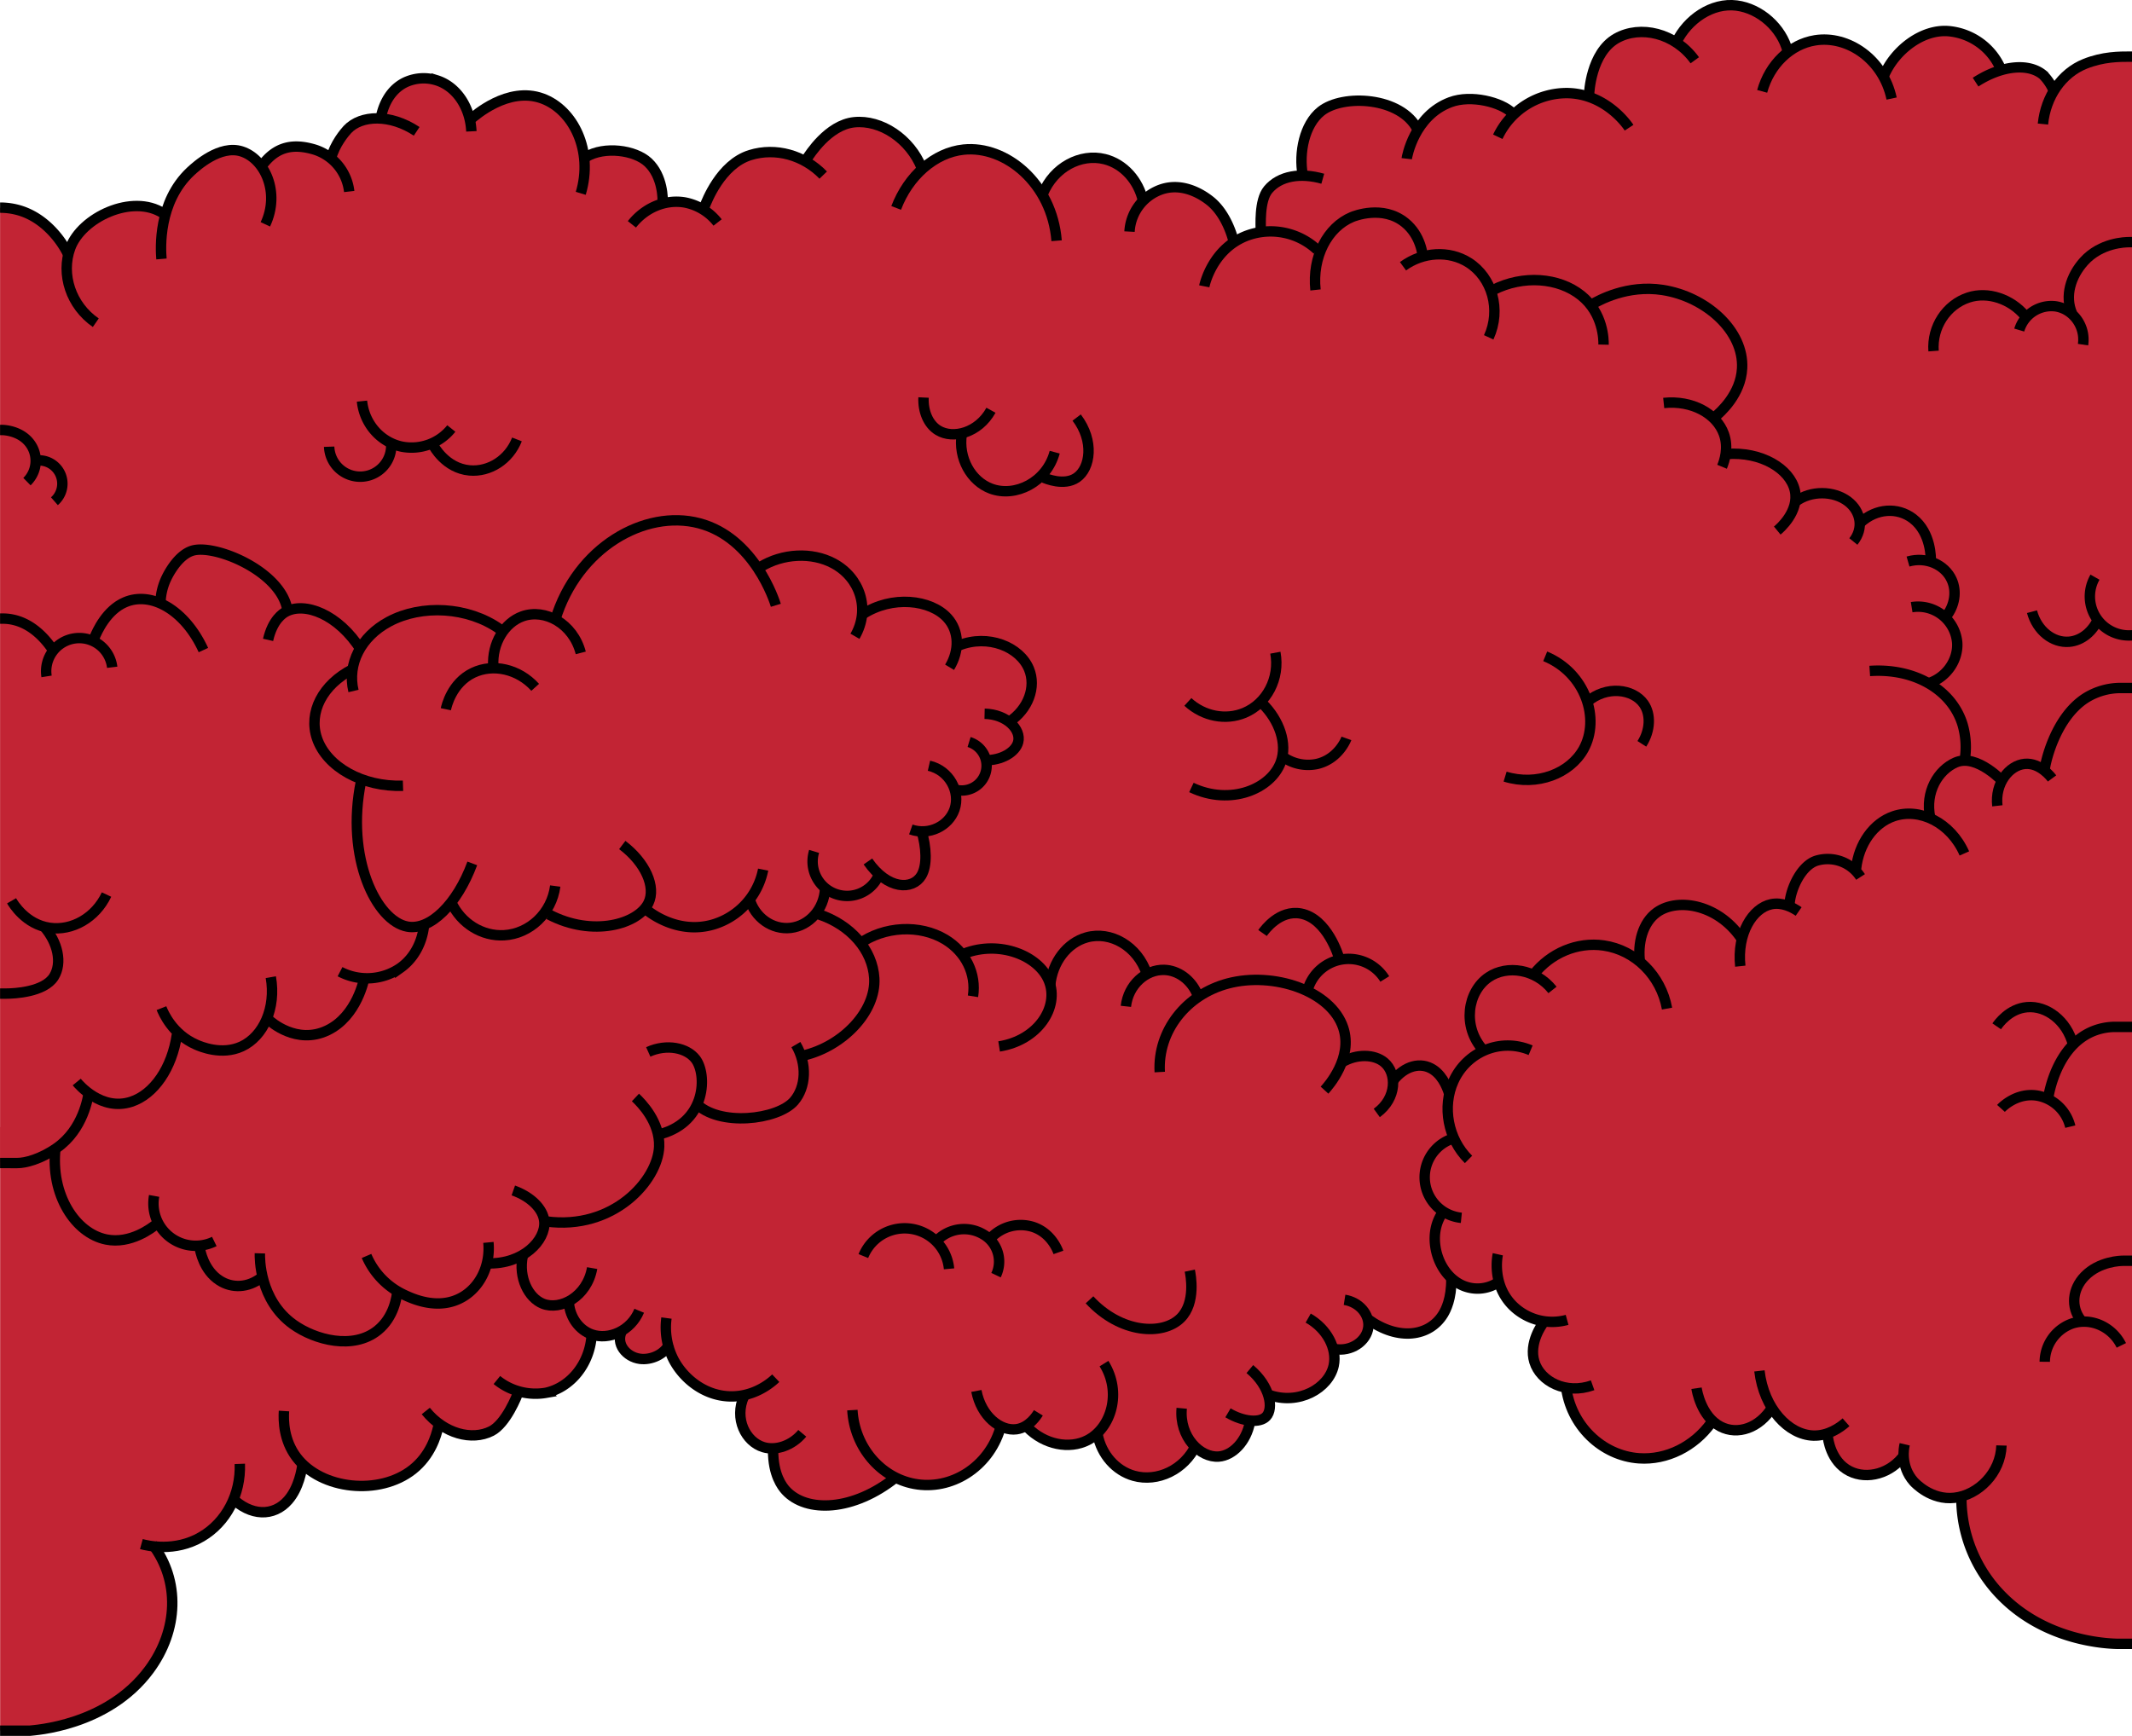 <svg id="CONTENT"
    xmlns="http://www.w3.org/2000/svg" viewBox="0 0 1025 834.7">
    <defs>
        <style>.cls-1{fill:#c22434;}.cls-2{fill:none;stroke:#000;stroke-miterlimit:10;stroke-width:5px;}</style>
    </defs>
    <g id="NEW_MEDIUM" data-name="NEW MEDIUM">
        <g id="CLOUDSFALL_MEDIUM">
            <g id="JUNCTION_CLOUDSFALL_MEDIUM">
                <g id="JUNCTION_CLOUDSFALL_BOTTOM_SMALL">
                    <path id="FOND" class="cls-1" d="M72.24,1417.26l13.14,2.32,12.28,10.52,7.45,8.47,5.69-9.35,11.4-9.64,14.31-2.32,14.61,3.2,6.14-14L169.53,1395l13.15-5.26,9.64,2.63,4.67,5.25,7.6-6.13,8.77-2.63,10.22.67,7.74,4.15,4.83-8.32,6.13-8.77,11.4-2.3,5.26-10,7.88-6.14,6.87-3.17,11.54,2.3,8.77,7.89,3.5,7.88h5.26l9.64-7,13.65-2.76,10,2.76,10.52,7.89,4.38,11.4,1.75,7.88,10.52-2.75,9.21.56,9.2,3.07,7,7,2.2,12.42,9.34,1.17,9.5,3.07,6.13-12.27,11.55-11,10.07-4,16.07,1,6.58,3.22,5.7-9.35,10.95-7.51,9.94-1.82,13.79,4.5,12.65,11.84,2.19,5.25,11-5.25,8.76-2.63,11.4.75,14.16,6.28,12.34,13.57,7.68-10.08,11.39-6.14,15.78.88,11.4,11.39,3.5,7,7.89-5.25H641.1l13.15,5.25,8.12,11.84,2.83,7.89,11.69-4.5,1.46-13.33,5.7-8.91,12.12-4.53,2.78-3.79v-16.66l6.57-10.52,13.59-5.1h11.28l13.26,4.66,10.08,7.6,11-9.35,13.44-2.91,14.17,1.77,7,4.21,13.59-7.45,14.17-2.2,9.06,1.84,3.94-18.92,10.52-10.52,11-2.25,10.08,3.12,6.57,2.2,10.08-11.84,11.54-5.29,11.25,0L926.85,1331l5.26,10.61,16.65-4.38,13.15,2.63,15.78,14.9,14.75-19.15,16.27-3.36,12.93,4.2,12.14,12.17,1.76,2.63,7.45-1.41,11.83,4,4.63,7,8.52-9.64,11.39-4.38,13.15-1.75h4.73v762.57h-11s-18.23-3.5-19.11-3.5-25.42-13.15-25.42-13.15l-13.58-13.59-8.77-16.65-2.81-23-10.34-.66-9.64-3.5-9.14-13.9-2-1-5.55,4.34-7,3.5-9.93-1.74-8.18-7.4L951,2006.6l-8.76-.19-10.52-3.47-6-7.89-8.91,5.23-7.89,4.38-10.52-1.75-3.57-1.68-7.83,8.69-17.67,8.81-12.13-.92-16.65-6.14-8.77-11.39L825,1983.76l-9.06-1.89-5.6-9.64-.54-9.64,4.38-10.52-10.51-3.51-11.07-14.64-10,2.37-11.4-3.51-2.87,8-3.26,9.56-7.89,7-11.15,1.31-10.76-3.07-6.14-3.5-.88,7.89-6.32,6.37h-8.24l-1.21,11.16-9.65,8.76-12.32,3.42-8.86-1.52,1,7.7-2.61,4.43-8.77-.88-.63,6.81-3.75,7.22-7.89,5.25-11.83-4.43-5.7,5.31-7,6.14-9.65,2.63-11.39-2.63-9.64-7-5.26-11.39-8.82,4.89h-9l-8.52-4-7-5.26L553,2004.12l-5.26,10.18-8.77,9.64-7.88,5.26-12,2.3-16.9-4-10.52,7-13.15,5.26-14,1.75-13.15-6.13-6.13-10.23-1.32-11.63-7.45-1.81-7-7.89-1.32-7.35,1.78-7.55H419.24l-10.86-4.38-7.89-7.89-7.88-10.52-7.89,4.39H376l-4.38-5.26-1.75-6.14h-9.65l-8.69-3.29-6.21-12.49-8.25,1.86-7.52-3.61-6.14-11.39-.35-8.48-10.17,3.22h-6.13l-5.26,9.64-10.52,7.89-11,.07-11.83-2.7-4.38-1.76-4.39,11.4L248.86,1960l-11.4,1.75L224.31,1960l-10.52-6.14-8.76-7.89-7-14.9-6.14,3.51-9,.79-7.67-5.17-7.31-13.77-7.31-.8-9.93-6.47-3.06-3.24-5.7,3.24-8.77,4.38-12.27-.88-9.64-6.13-7.89-9.64-4.82-16.61-.44-9.69-7,3.51-9.79,2.63-9.05-.44Z" transform="translate(-72.2 -1317.41)"/>
                    <path class="cls-1" d="M357.11,1958.64a46,46,0,0,1-5.26,14.9c-2.18,3.85-4,7.09-7.89,9.64-4.32,2.85-8.72,3.21-12.27,3.51a35.64,35.64,0,0,1-11.4-.88l-2.89,9.58-7.72,9.42-7.36,2.81-10.91-1.35-7.59-3.88-5,12-8.18,9.67L257,2030.6l-17.67.87-17.66-6.75-3.91-3.22-1.88,7.81-4.45,8.62-7.52,5.69-9.85.32-9.82-4.91-8.55,10.77-8.47,7.61-13.74,3.83-8.47.83,7,7,2.63,17.53-.83,12.48-7.94,17.33L135,2130.09l-15.91,10.59-18.3,6.57-28.52,2.36V1859.37l282.24,36.16Z" transform="translate(-72.2 -1317.41)"/>
                    <g id="Tracé">
                        <path class="cls-2" d="M298.82,1380.57c-.56-11.85-7.31-21.63-16.66-24.54a20.92,20.92,0,0,0-14.9.88c-11.12,5.24-12.23,18.71-12.27,19.28" transform="translate(-72.2 -1317.41)"/>
                        <path class="cls-2" d="M298.82,1374.44c1.37-1,17.53-15.78,34.18-9.64,14.8,5.45,24.55,25,18.41,45.58" transform="translate(-72.2 -1317.41)"/>
                        <path class="cls-2" d="M354,1392.85c8.76-5.26,23.46-3.34,29.8,2.63,7.19,6.75,7.06,17.76,7,19.28" transform="translate(-72.2 -1317.41)"/>
                        <path class="cls-2" d="M376,1425.28c6.3-8,16.05-12.12,25.42-10.52a26.23,26.23,0,0,1,15.78,9.64" transform="translate(-72.2 -1317.41)"/>
                        <path class="cls-2" d="M411,1416.51c.86-2,7.56-20.11,21.92-24.54,12.17-3.76,25.76,0,35.06,9.64" transform="translate(-72.2 -1317.41)"/>
                        <path class="cls-2" d="M460.1,1393.72c1.18-1.71,10.19-16.24,22.79-17.53,12.84-1.31,26.84,8,32.43,21.92" transform="translate(-72.2 -1317.41)"/>
                        <path class="cls-2" d="M503.05,1417.39c5.82-15.33,18.38-26.59,32.43-28.05,20.25-2.11,42.53,16.27,44.7,43.83" transform="translate(-72.2 -1317.41)"/>
                        <path class="cls-2" d="M573.61,1410.5c5.23-12.67,18.09-19.45,29.66-16.57,9.13,2.27,16.35,10.26,18.55,20.39" transform="translate(-72.2 -1317.41)"/>
                        <path class="cls-2" d="M615.24,1428.78a22.78,22.78,0,0,1,14.9-20.16c11.53-4.17,21.65,3.69,23.67,5.26,7.57,5.9,10.74,16.54,11.39,19.29" transform="translate(-72.2 -1317.41)"/>
                        <path class="cls-2" d="M651.18,1455.08c.17-.87,4-18.46,21-24.54a32.78,32.78,0,0,1,33.3,7" transform="translate(-72.2 -1317.41)"/>
                        <path class="cls-2" d="M704.65,1456.83c-1.69-15.91,5.73-30.12,17.53-35.06,1.1-.46,14.76-5.91,25.42,2.63,7.79,6.24,8.63,15.67,8.76,17.53" transform="translate(-72.2 -1317.41)"/>
                        <path class="cls-2" d="M746.72,1445.44c9.57-7,22.21-7.68,31.56-1.76,11.25,7.15,15.78,22.6,9.64,35.94" transform="translate(-72.2 -1317.41)"/>
                        <path class="cls-2" d="M790.11,1456.83c14.3-7.28,31.42-6,42.23,2.63s10.85,21.55,10.8,23.67" transform="translate(-72.2 -1317.41)"/>
                        <path class="cls-2" d="M837.44,1463.84c3.49-2.06,17.15-9.62,34.09-7,20.74,3.21,39.18,19.56,38.22,37.69-.65,12.37-10.08,20.9-13.43,23.67" transform="translate(-72.2 -1317.41)"/>
                        <path class="cls-2" d="M979,1458.59" transform="translate(-72.2 -1317.41)"/>
                        <path class="cls-2" d="M272.52,1380.57c-12.67-8.41-26.72-7.93-33.31-.87-1.15,1.24-6.13,7-7.89,14" transform="translate(-72.2 -1317.41)"/>
                        <path class="cls-2" d="M240.09,1409.5a24,24,0,0,0-16.65-20.16c-10.07-3-18.41-1.75-25.42,7.89" transform="translate(-72.2 -1317.41)"/>
                        <path class="cls-2" d="M199.77,1425.28c7.22-15.39-.3-31.53-11.39-35.06-10.4-3.32-21.85,7.12-24.55,9.64-15.75,14.75-14.41,37.25-14,42.07" transform="translate(-72.2 -1317.41)"/>
                        <path class="cls-2" d="M1034.22,1350.77a30.31,30.31,0,0,0-25.42-18.4c-12.53-.91-25.44,9.09-30.68,21" transform="translate(-72.2 -1317.41)"/>
                        <path class="cls-2" d="M981.63,1364.8c-4-18.82-21-30.55-36.81-28-11.84,1.88-21.89,11.61-25.42,24.54" transform="translate(-72.2 -1317.41)"/>
                        <path class="cls-2" d="M931.67,1342c-2.9-11.23-13.2-20.46-24.55-21.92-11.89-1.52-23.59,6.59-28.92,17.54" transform="translate(-72.2 -1317.41)"/>
                        <path class="cls-2" d="M887,1346.39c-9.53-13.2-26.2-17-37.69-10.52-12.31,7-13.11,26.21-13.14,27.17" transform="translate(-72.2 -1317.41)"/>
                        <path class="cls-2" d="M855.41,1378.82c-.86-1.31-11.18-16.39-29.8-16.65a36.77,36.77,0,0,0-33.31,21" transform="translate(-72.2 -1317.41)"/>
                        <path class="cls-2" d="M799.31,1371.81c-5.26-5.26-19.88-9-29.8-5.26-17.43,6.51-20.9,26.31-21,27.17" transform="translate(-72.2 -1317.41)"/>
                        <path class="cls-2" d="M753.73,1379.7c-7.89-15.78-35.93-17.19-46.45-8.77-8,6.38-10.71,19.88-8.77,30.68" transform="translate(-72.2 -1317.41)"/>
                        <path class="cls-2" d="M708.15,1403.36c-10.63-3-20.65-1.5-26.29,5.26-4.38,5.26-3.49,17.44-3.51,20.16" transform="translate(-72.2 -1317.41)"/>
                        <path class="cls-2" d="M339.14,1615.48c10.51-34.79,43.09-53.34,69.24-46.45,26.55,7,36.22,37.47,36.82,39.44" transform="translate(-72.2 -1317.41)"/>
                        <path class="cls-2" d="M437.75,1590.06c10.74-6.62,24.81-7.27,35.14-1.75,12.81,6.84,17.88,22.07,10.34,35.06" transform="translate(-72.2 -1317.41)"/>
                        <path class="cls-2" d="M351.41,1631.36c-3.63-14.08-17.23-21.44-28.05-17.58-8.6,3.08-14.68,13-14,24" transform="translate(-72.2 -1317.41)"/>
                        <path class="cls-2" d="M486.83,1612.85c14.14-9.29,32.83-7.19,40.9,1.76,5.64,6.24,5.88,15.56,1,23.66" transform="translate(-72.2 -1317.41)"/>
                        <path class="cls-2" d="M329.5,1647.91c-8-8.86-20.24-11.56-29.81-7-10.34,4.93-12.85,16.12-13.14,17.53" transform="translate(-72.2 -1317.41)"/>
                        <path class="cls-2" d="M533.29,1627.75c13.89-5.52,29.22.64,33.63,11.4,3.51,8.56-.23,19.23-9.61,25.42" transform="translate(-72.2 -1317.41)"/>
                        <path class="cls-2" d="M312.4,1619.87c-15.16-10.7-37.47-12-53.25-3.51-13.4,7.18-20.11,20.29-17,33.31" transform="translate(-72.2 -1317.41)"/>
                        <path class="cls-2" d="M241.83,1639.15c-14.56,7.37-21.45,20.86-17.23,33.31,4.67,13.74,21.94,23.44,41.35,22.79" transform="translate(-72.2 -1317.41)"/>
                        <path class="cls-2" d="M245.78,1693.06c-7.57,36.9,7.43,67.24,22.28,69.92,10.94,2,23.88-10.67,31.2-30.4" transform="translate(-72.2 -1317.41)"/>
                        <path class="cls-2" d="M289.18,1751.34c4.67,10.13,14.85,16.4,25.41,15.78,12.29-.71,22.84-10.6,24.55-23.66" transform="translate(-72.2 -1317.41)"/>
                        <path class="cls-2" d="M336.07,1757.12c21.11,11.09,43,4.65,47.9-5.56,3.7-7.72-1.48-19.42-12.6-27.83" transform="translate(-72.2 -1317.41)"/>
                        <path class="cls-2" d="M383,1754.85c.89.77,14.8,12.36,32.43,7a34.47,34.47,0,0,0,23.67-26.29" transform="translate(-72.2 -1317.41)"/>
                        <path class="cls-2" d="M432.49,1749.47c2.57,9.19,11,15.15,19.84,14.12,9-1.06,16.09-9.07,16.53-18.82" transform="translate(-72.2 -1317.41)"/>
                        <path class="cls-2" d="M463.6,1726.8a16.58,16.58,0,0,0,30.68,12.27" transform="translate(-72.2 -1317.41)"/>
                        <path class="cls-2" d="M545.56,1660.62c10.72.25,17.68,7.6,16.15,13.61-1.22,4.83-8,8.93-16.15,8.74" transform="translate(-72.2 -1317.41)"/>
                        <path class="cls-2" d="M538.11,1674.21a11.92,11.92,0,0,1-7,22.79" transform="translate(-72.2 -1317.41)"/>
                        <path class="cls-2" d="M518.82,1685.61c9.79,2.23,15.24,12.45,12.28,21-2.77,8-12.23,12.73-21,9.64" transform="translate(-72.2 -1317.41)"/>
                        <path class="cls-2" d="M515.16,1716.72c2.46,8,2.92,16.87,0,21.72-4.21,7-16.17,6.92-25.7-6.79" transform="translate(-72.2 -1317.41)"/>
                        <path class="cls-2" d="M150.68,1420c-14.9-9.64-39.37,2-44.7,16.65-4.61,12.68.29,27.7,12.27,35.94" transform="translate(-72.2 -1317.41)"/>
                        <path class="cls-2" d="M105.11,1440.18c-.46-1.56-8-16.78-23.25-21.5a32.66,32.66,0,0,0-9.17-1.42h-.45" transform="translate(-72.2 -1317.41)"/>
                        <path class="cls-2" d="M276,1762.74c-.17,1.75-1.43,13.1-11.4,20.16a28.17,28.17,0,0,1-28.92,1.75" transform="translate(-72.2 -1317.41)"/>
                        <path class="cls-2" d="M247.54,1786.84c-.24,1.35-3.66,19.24-18,26.06-14.77,7-27.26-4.26-28-5" transform="translate(-72.2 -1317.41)"/>
                        <path class="cls-2" d="M202.4,1787.28c2.6,14.83-3.55,28.47-14,33.31-9.68,4.47-19.93,0-21.92-.88-11.42-5-15.77-15.29-16.65-17.53" transform="translate(-72.2 -1317.41)"/>
                        <path class="cls-2" d="M157.26,1814.89c-2.31,16-11,28.73-22,32.31-14.25,4.62-25.12-8.22-26.17-9.5" transform="translate(-72.2 -1317.41)"/>
                        <path class="cls-2" d="M115,1842c-.4,3-2.73,18.46-15.54,27.41-7.71,5.4-15.18,7.29-18.91,7.24H72.24" transform="translate(-72.2 -1317.41)"/>
                        <path class="cls-2" d="M245.79,1630c-10.82-17.25-27.13-23.38-36.25-18.37-1.27.7-6.28,3.75-8.46,13.47" transform="translate(-72.2 -1317.41)"/>
                        <path class="cls-2" d="M210.29,1610.22c-3.51-18.4-35-31.33-45.66-28-7.17,2.22-11.9,12.1-12.4,13.14a29.11,29.11,0,0,0-2.86,11.4" transform="translate(-72.2 -1317.41)"/>
                        <path class="cls-2" d="M170,1630c-9-19.57-25.25-28.36-37.69-23-8.81,3.79-13.34,13.65-14.9,17.52" transform="translate(-72.2 -1317.41)"/>
                        <path class="cls-2" d="M126.14,1638.27a15.93,15.93,0,1,0-31.55,4.39" transform="translate(-72.2 -1317.41)"/>
                        <path class="cls-2" d="M97.66,1630c-2.62-3.94-8.93-12.24-18.86-14.53a22.89,22.89,0,0,0-4.89-.6l-1.67,0" transform="translate(-72.2 -1317.41)"/>
                        <path class="cls-2" d="M98.88,1869.24c-2.59,22.76,9.59,41.19,24.37,44.18,11.66,2.36,21.88-5.52,24.37-7.54" transform="translate(-72.2 -1317.41)"/>
                        <path class="cls-2" d="M146.3,1892.46a20.33,20.33,0,0,0,28.93,21.92" transform="translate(-72.2 -1317.41)"/>
                        <path class="cls-2" d="M168.22,1917.45c.22,1.35,1.9,10.72,9.47,15.63,6.13,4,13.79,3.53,19.89-1.12" transform="translate(-72.2 -1317.41)"/>
                        <path class="cls-2" d="M197.14,1920.08c-.06,2.12-.34,22.45,16.07,34.2,10.41,7.45,28.82,12.37,40.65,2.77,7.76-6.29,9.14-15.91,9.46-19.41" transform="translate(-72.2 -1317.41)"/>
                        <path class="cls-2" d="M248.42,1921.34a36.39,36.39,0,0,0,17.69,18.49c3.73,1.77,16.9,8.2,28.74,1.08,8.51-5.12,13.16-15.34,12.16-26.09" transform="translate(-72.2 -1317.41)"/>
                        <path class="cls-2" d="M1034.44,2012.47c-.37,13.19-11.15,23.83-22.57,25.15-11.23,1.3-19-7.14-19.61-7.8-6.59-7.46-4.7-16.39-4.34-17.92" transform="translate(-72.2 -1317.41)"/>
                        <path class="cls-2" d="M987.77,2016.93c-6.46,9.11-17.9,12.11-26.3,7.89-9.31-4.68-10.46-16-10.52-16.65" transform="translate(-72.2 -1317.41)"/>
                        <path class="cls-2" d="M959.72,2001.31c-3,2.64-8.71,6.64-15.73,6.41-11.93-.4-23.8-12.89-25.91-31.11" transform="translate(-72.2 -1317.41)"/>
                        <path class="cls-2" d="M931.67,1972.23" transform="translate(-72.2 -1317.41)"/>
                        <path class="cls-2" d="M924.22,1994.15c-6.13,9.93-16.61,13.52-24.89,9.2-9.31-4.86-11.34-17.38-11.49-18.41" transform="translate(-72.2 -1317.41)"/>
                        <path class="cls-2" d="M894.79,2001.71c-8.11,11.22-21.29,17.86-34.59,16.93-17.7-1.23-33-15.71-35.17-34.91" transform="translate(-72.2 -1317.41)"/>
                        <path class="cls-2" d="M837.88,1983.52c-12.87,4.6-25.11-1.83-28-11.3-2.81-9.08,3.8-18.07,4.38-18.84" transform="translate(-72.2 -1317.41)"/>
                        <path class="cls-2" d="M825.61,1952.07a27,27,0,0,1-26.3-7c-9.89-10.07-7.23-23.53-7-24.55" transform="translate(-72.2 -1317.41)"/>
                        <path class="cls-2" d="M792.63,1933.92a17.93,17.93,0,0,1-20.39-.15c-7.89-5.42-11.56-16.34-9.83-25.28a21.68,21.68,0,0,1,4.77-9.93" transform="translate(-72.2 -1317.41)"/>
                        <path class="cls-2" d="M774.77,1903a19.58,19.58,0,0,1-5.26-37.69" transform="translate(-72.2 -1317.41)"/>
                        <path class="cls-2" d="M778.22,1874.93c-9.93-9.8-12.76-25.38-7.23-37.64,6.36-14.12,22.54-21,37.09-14.87" transform="translate(-72.2 -1317.41)"/>
                        <path class="cls-2" d="M785.29,1822.34c-10.21-11.24-7.65-28.15,2.63-35.06,8.86-6,22.68-3.94,30.68,6.14" transform="translate(-72.2 -1317.41)"/>
                        <path class="cls-2" d="M809.42,1786.13c8.18-10.46,21.1-15.91,33.79-14.07,15.15,2.2,27.57,14.42,30.45,30.34" transform="translate(-72.2 -1317.41)"/>
                        <path class="cls-2" d="M860.72,1780.71c-1.41-9.86,1.28-19.72,8.07-24.59,10.31-7.39,30.48-3.59,41.4,13.77" transform="translate(-72.2 -1317.41)"/>
                        <path class="cls-2" d="M908.88,1782c-1.68-15.73,5.85-27.93,14.9-29.8,5.25-1.08,10.21,1.48,13.15,3.51" transform="translate(-72.2 -1317.41)"/>
                        <path class="cls-2" d="M932.54,1752.22c.55-7.8,5.83-18.83,13.15-21a18.79,18.79,0,0,1,21,7.89" transform="translate(-72.2 -1317.41)"/>
                        <path class="cls-2" d="M964.54,1735.13c1.3-12,8.37-21.92,18.07-25.23,12.45-4.26,27.42,3,34,17.89" transform="translate(-72.2 -1317.41)"/>
                        <path class="cls-2" d="M1000.18,1710.59c-2.6-12.47,3.9-22.94,12.27-26.56,10.23-4.42,23,9.48,23.52,10" transform="translate(-72.2 -1317.41)"/>
                        <path class="cls-2" d="M1032.47,1704.89c-1.24-10.86,5.69-19.46,13.15-20.16s12.82,6.57,13.14,7" transform="translate(-72.2 -1317.41)"/>
                        <path class="cls-2" d="M1055.26,1687.36c-.06-1.37,4.3-24.3,19.54-34.21a31.61,31.61,0,0,1,16.92-4.92h5.52" transform="translate(-72.2 -1317.41)"/>
                        <path class="cls-2" d="M306.71,1924.9c17,.5,28-11.12,27.17-20.16-.55-6.28-6.85-12.08-14.9-14.9" transform="translate(-72.2 -1317.41)"/>
                        <path class="cls-2" d="M334.75,1904.74c32.44,4.38,53.73-19.82,54.35-35.94.45-11.8-8.42-20.87-11.4-23.67" transform="translate(-72.2 -1317.41)"/>
                        <path class="cls-2" d="M390,1862.66c21.91-6.13,22.14-28.74,16.65-35.93-4.24-5.55-13.89-7.52-22.79-3.51" transform="translate(-72.2 -1317.41)"/>
                        <path class="cls-2" d="M406.63,1847.76c11,11.59,39.51,8.19,47.33-.87,5.8-6.73,6.34-17.87.88-27.18" transform="translate(-72.2 -1317.41)"/>
                        <path class="cls-2" d="M458.34,1825c19.19-4.46,35.11-21.29,34.18-37.24-.79-13.48-11.29-25.6-26.66-30.69" transform="translate(-72.2 -1317.41)"/>
                        <path class="cls-2" d="M323.5,1921.42c-2.09,10.41,2.79,20.11,9.66,22.87,8.49,3.4,21.3-3.32,23.72-17.12" transform="translate(-72.2 -1317.41)"/>
                        <path class="cls-2" d="M345.71,1944.18c.66,6.9,5,12.81,11,14.9,8.2,2.87,18.8-1.69,22.8-11.39" transform="translate(-72.2 -1317.41)"/>
                        <path class="cls-2" d="M371.21,1957.33c-3.2,6.34,2.11,12.59,8.65,13.47,5.36.72,11.8-2.12,14.06-7.13" transform="translate(-72.2 -1317.41)"/>
                        <path class="cls-2" d="M392.61,1951.19a34,34,0,0,0,3.5,20.16c4.93,9.27,15.29,17.65,28.05,17.53,11.23-.1,18.87-6.74,21-8.76" transform="translate(-72.2 -1317.41)"/>
                        <path class="cls-2" d="M429.88,1988.88c-4.83,10.69.82,21.83,9.34,24.4,6.17,1.85,13.78-.79,18.69-6.66" transform="translate(-72.2 -1317.41)"/>
                        <path class="cls-2" d="M443.88,2014.74c-.05,11.89,4.41,17.52,6.09,19.36,9.89,10.85,32.54,10.12,53.08-6.45" transform="translate(-72.2 -1317.41)"/>
                        <path class="cls-2" d="M482,1995.46c1,17.77,13.56,32.46,29.8,35.47,17.61,3.28,35.52-7.91,41.2-26.38" transform="translate(-72.2 -1317.41)"/>
                        <path class="cls-2" d="M541.61,1986.25c2.32,12.19,11.58,19.46,19.29,18.41,6-.81,9.6-6.39,10.52-7.89" transform="translate(-72.2 -1317.41)"/>
                        <path class="cls-2" d="M566.16,2003.78c8.18,8.34,20.18,10.63,28.92,6.14,11.44-5.88,16.51-23,7.89-36.82" transform="translate(-72.2 -1317.41)"/>
                        <path class="cls-2" d="M599.9,2007.29c1.88,9.57,8.64,17.31,17.44,19.77,11.31,3.16,24.3-2.87,29.9-14.83" transform="translate(-72.2 -1317.41)"/>
                        <path class="cls-2" d="M640.33,1994.58c-1.27,13.82,8.92,23.89,17.79,23.22,6.7-.5,13.28-7.2,15-16.45" transform="translate(-72.2 -1317.41)"/>
                        <path class="cls-2" d="M662.57,1996.77c7.5,4.43,15.4,5,18.41,1.75,3.56-3.77,2-14.53-7.89-22.79" transform="translate(-72.2 -1317.41)"/>
                        <path class="cls-2" d="M681.86,1988c14.79,5.4,29.24-3.13,31.55-14,1.72-8.06-3.15-17.63-12.27-22.79" transform="translate(-72.2 -1317.41)"/>
                        <path class="cls-2" d="M713.85,1966.09c8,1.45,15.47-3.8,16.21-10.52.67-6-4.23-12-11.44-13.14" transform="translate(-72.2 -1317.41)"/>
                        <path class="cls-2" d="M730.07,1951.89c14.43,10.37,29.41,8.25,36-2.6,1.24-2.06,4-7.34,3.89-16.94" transform="translate(-72.2 -1317.41)"/>
                        <path class="cls-2" d="M485.08,1771.42c12.18-8.78,29.41-9.55,41.51-2.28,9.94,6,15.09,16.58,13.39,27.35" transform="translate(-72.2 -1317.41)"/>
                        <path class="cls-2" d="M535.92,1775.89c16.76-6.45,35.6.94,40.55,13.14,5.11,12.59-5.21,28.63-23.92,31.56" transform="translate(-72.2 -1317.41)"/>
                        <path class="cls-2" d="M577.11,1791.23c1-11.22,8.16-20.49,17.55-23.08,11.5-3.18,24.47,4.16,28.91,17.58" transform="translate(-72.2 -1317.41)"/>
                        <path class="cls-2" d="M613.49,1801.31c1.14-10.38,9.6-17.78,18.41-17.53,6.63.18,12.81,4.69,15.77,11.39" transform="translate(-72.2 -1317.41)"/>
                        <path class="cls-2" d="M629.77,1832.91c-1.11-19.79,12.81-37.32,32.8-42.6,21.85-5.77,49.55,3.47,55.42,21.3,4.79,14.54-7.18,28-9,30" transform="translate(-72.2 -1317.41)"/>
                        <path class="cls-2" d="M717.36,1828.24c7.09-4.23,15.67-3.93,20.34,0,6.16,5.19,6.13,17.27-3.59,24.34" transform="translate(-72.2 -1317.41)"/>
                        <path class="cls-2" d="M741.9,1837.14c5.62-7.28,13.39-9.35,19.41-5.34,5.09,3.39,7.17,10,7.76,12" transform="translate(-72.2 -1317.41)"/>
                        <path class="cls-2" d="M679.23,1655.8c8.17,8.14,11.9,19.26,8.76,28-4.59,12.87-24.11,21.25-43,12.27" transform="translate(-72.2 -1317.41)"/>
                        <path class="cls-2" d="M688.87,1681.22a20.76,20.76,0,0,0,16.65,3.51c9.94-2.36,13.7-11.43,14-12.27" transform="translate(-72.2 -1317.41)"/>
                        <path class="cls-2" d="M685.36,1631.26c2.29,12.37-4.16,24.44-14.9,28.93-9,3.74-19.63,1.67-27.17-5.26" transform="translate(-72.2 -1317.41)"/>
                        <path class="cls-2" d="M815.09,1633c19.41,8,26.56,30.08,18.41,44.71-6.51,11.66-22.35,17.84-37.69,13.14" transform="translate(-72.2 -1317.41)"/>
                        <path class="cls-2" d="M835.25,1654.93c9.3-8.07,22.13-6.27,27.17.87,3.58,5.08,3.24,12.87-.87,19.29" transform="translate(-72.2 -1317.41)"/>
                        <path class="cls-2" d="M534.6,1526.08c-1.84,11.72,4.5,22.73,14,26.29,11.69,4.37,26.78-3,30.67-17.53" transform="translate(-72.2 -1317.41)"/>
                        <path class="cls-2" d="M574.05,1547.11c1,.43,9.75,4.12,15.77,0,6.67-4.55,8.54-17.71,0-28.92" transform="translate(-72.2 -1317.41)"/>
                        <path class="cls-2" d="M548.63,1514.68c-6,10.87-18.22,14.06-25.42,9.64-4.8-2.94-7.31-9.2-7-15.77" transform="translate(-72.2 -1317.41)"/>
                        <path class="cls-2" d="M1056.85,1845.73c.35-2.43,4.09-25.46,21.8-32.54a28.62,28.62,0,0,1,10.36-2h8.23" transform="translate(-72.2 -1317.41)"/>
                        <path class="cls-2" d="M1067.53,1859.16a19.87,19.87,0,0,0-15.78-14.9c-10-1.67-17,5.54-17.53,6.13" transform="translate(-72.2 -1317.41)"/>
                        <path class="cls-2" d="M1068.86,1819.71c-3-11.52-12.74-18.82-22.11-18-8.62.72-13.77,8-14.6,9.21" transform="translate(-72.2 -1317.41)"/>
                        <path class="cls-2" d="M1092.07,1964.34c-4.48-9.1-14.78-13.44-23.66-10.52a19.72,19.72,0,0,0-13.15,18.41" transform="translate(-72.2 -1317.41)"/>
                        <path class="cls-2" d="M1072.61,1952.18c-4.93-6.34-4.06-15,1.87-21.11,7-7.22,17.42-7.41,18.36-7.41h4.4" transform="translate(-72.2 -1317.41)"/>
                        <path class="cls-2" d="M522.77,1913.82A18.15,18.15,0,0,1,545,1911a15.1,15.1,0,0,1,6.06,19.57" transform="translate(-72.2 -1317.41)"/>
                        <path class="cls-2" d="M548.63,1912.62a19.73,19.73,0,0,1,20.16-5.25c8.85,2.88,11.92,11.27,12.27,12.27" transform="translate(-72.2 -1317.41)"/>
                        <path class="cls-2" d="M528.47,1927.53a21.44,21.44,0,0,0-41.2-6.14" transform="translate(-72.2 -1317.41)"/>
                        <path class="cls-2" d="M230.45,1532.21a14.93,14.93,0,1,0,29.8-1.75" transform="translate(-72.2 -1317.41)"/>
                        <path class="cls-2" d="M246.23,1510.3c1.13,11,9.05,19.84,19.28,21.91a24.53,24.53,0,0,0,23.67-8.76" transform="translate(-72.2 -1317.41)"/>
                        <path class="cls-2" d="M280.41,1531.34c.38.72,6,11.23,17.53,12.27,9.54.86,19-5.15,22.79-14.9" transform="translate(-72.2 -1317.41)"/>
                        <path class="cls-2" d="M596,1942.43c15,16.24,35.26,17.3,43.83,8.76,7.43-7.41,4.79-20.85,4.38-22.79" transform="translate(-72.2 -1317.41)"/>
                        <path class="cls-2" d="M93.15,1762.67c7,7.91,9,17.86,5,24.35-4.61,7.53-19.32,8.15-22.83,8.15H72.24" transform="translate(-72.2 -1317.41)"/>
                        <path class="cls-2" d="M77.76,1750.56c.79,1.37,6.72,11.31,18.26,13,10.85,1.57,22.14-4.85,27.39-16" transform="translate(-72.2 -1317.41)"/>
                        <path class="cls-2" d="M85.16,1549a14,14,0,0,0,1.21-18.66c-4.57-5.84-12.23-6.14-12.89-6.16H72.24" transform="translate(-72.2 -1317.41)"/>
                        <path class="cls-2" d="M90.63,1538.79a11.21,11.21,0,0,1,7.73,19.64" transform="translate(-72.2 -1317.41)"/>
                        <path class="cls-2" d="M872.06,1511.18c13.63-1.44,25.43,5.13,28.93,14.9,2.41,6.74.21,13.15-.88,15.78" transform="translate(-72.2 -1317.41)"/>
                        <path class="cls-2" d="M902.3,1535.72c16.63-1.29,30.5,7.12,32.81,17.53,2.28,10.22-7.45,18.45-8.46,19.28" transform="translate(-72.2 -1317.41)"/>
                        <path class="cls-2" d="M935.61,1558.5c7.19-5.29,18.15-5.2,25,0,6.41,4.88,7.62,13.1,2.62,19.29" transform="translate(-72.2 -1317.41)"/>
                        <path class="cls-2" d="M966.73,1568.67c7.45-6.84,17.76-7.5,25.08-1.93,9,6.87,8.69,19.53,8.66,20.26" transform="translate(-72.2 -1317.41)"/>
                        <path class="cls-2" d="M989.52,1587.43c8.78-2.53,17.73,1.52,21,8.77,2.53,5.55,1.46,12.37-2.62,17.53" transform="translate(-72.2 -1317.41)"/>
                        <path class="cls-2" d="M991.27,1609.37a18.92,18.92,0,0,1,21.91,17.22c.45,8-4.86,16.2-13.14,19.13" transform="translate(-72.2 -1317.41)"/>
                        <path class="cls-2" d="M971.11,1640.05c21.79-1.5,39.72,9.24,44.7,26a38.93,38.93,0,0,1,.88,17.34" transform="translate(-72.2 -1317.41)"/>
                        <path class="cls-2" d="M1079.41,1594.94a18.73,18.73,0,0,0,17.1,28l.73,0" transform="translate(-72.2 -1317.41)"/>
                        <path class="cls-2" d="M1081.11,1614.64c-2.67,6.42-8.07,10.84-14.11,11.35-7.78.67-15.44-5.26-17.88-14.45" transform="translate(-72.2 -1317.41)"/>
                        <path class="cls-2" d="M1068.41,1468.23c-3.66-8.45-.7-18,5.64-25.09,8.19-9.13,20.11-9.29,21.75-9.3h1.44" transform="translate(-72.2 -1317.41)"/>
                        <path class="cls-2" d="M1073.66,1483.13c1.32-8.94-4.84-17.14-13.14-18.41a16.13,16.13,0,0,0-17.53,11.4" transform="translate(-72.2 -1317.41)"/>
                        <path class="cls-2" d="M1045.62,1469.1c-6.61-7.88-17.66-11.72-27.06-8.63-10.55,3.47-17.6,14.11-16.76,25.73" transform="translate(-72.2 -1317.41)"/>
                        <path class="cls-2" d="M701.14,1792.54a20.47,20.47,0,0,1,36.82-4.38" transform="translate(-72.2 -1317.41)"/>
                        <path class="cls-2" d="M716,1778.08c-.24-.84-5.66-19-18.4-21.39-10.24-1.89-17.38,7.89-18.41,9.36" transform="translate(-72.2 -1317.41)"/>
                        <path class="cls-2" d="M1054.38,1377.07c1.34-13.23,9-24.44,20.16-28.93,8.73-3.52,16.65-3.5,21.91-3.5h.79" transform="translate(-72.2 -1317.41)"/>
                        <path class="cls-2" d="M1022,1356.91c12.32-8,25.32-9.38,32.43-3.51a25.08,25.08,0,0,1,5.26,7.89" transform="translate(-72.2 -1317.41)"/>
                        <path class="cls-2" d="M1015.18,2038.25a66.92,66.92,0,0,0,18.74,45.91c21.7,22.62,51.64,23.61,56.6,23.7h6.72" transform="translate(-72.2 -1317.41)"/>
                        <path class="cls-2" d="M356.67,1959.08c-.78,14-10,25.38-21.92,28.05a29.51,29.51,0,0,1-23.66-6.14" transform="translate(-72.2 -1317.41)"/>
                        <path class="cls-2" d="M321.61,1986.25c-.82,2.48-6.18,15.73-13.15,19.29-9.38,4.78-22.79,1.25-31.56-9.65" transform="translate(-72.2 -1317.41)"/>
                        <path class="cls-2" d="M282.9,2003.5c-1,4.47-3.79,13.8-12.27,20.52-15.91,12.62-44,9.84-55.91-5.93-6.13-8.13-6.29-17.52-6-22.19" transform="translate(-72.2 -1317.41)"/>
                        <path class="cls-2" d="M217.74,2020.88c-.43,3.39-1.87,12-7,17.89-7,8.06-18.08,7.8-27.18-1.27" transform="translate(-72.2 -1317.41)"/>
                        <path class="cls-2" d="M187.5,2021.31c.52,14.57-6.51,28.1-18.41,35.06-12.9,7.56-26.16,4.26-28.92,3.51" transform="translate(-72.2 -1317.41)"/>
                        <path class="cls-2" d="M145.55,2060c13.2,17.44,12.55,41.17-1.63,60.33-20.14,27.22-55.47,29-57.34,29.28H72.24" transform="translate(-72.2 -1317.41)"/>
                    </g>
                </g>
            </g>
        </g>
    </g>
</svg>
